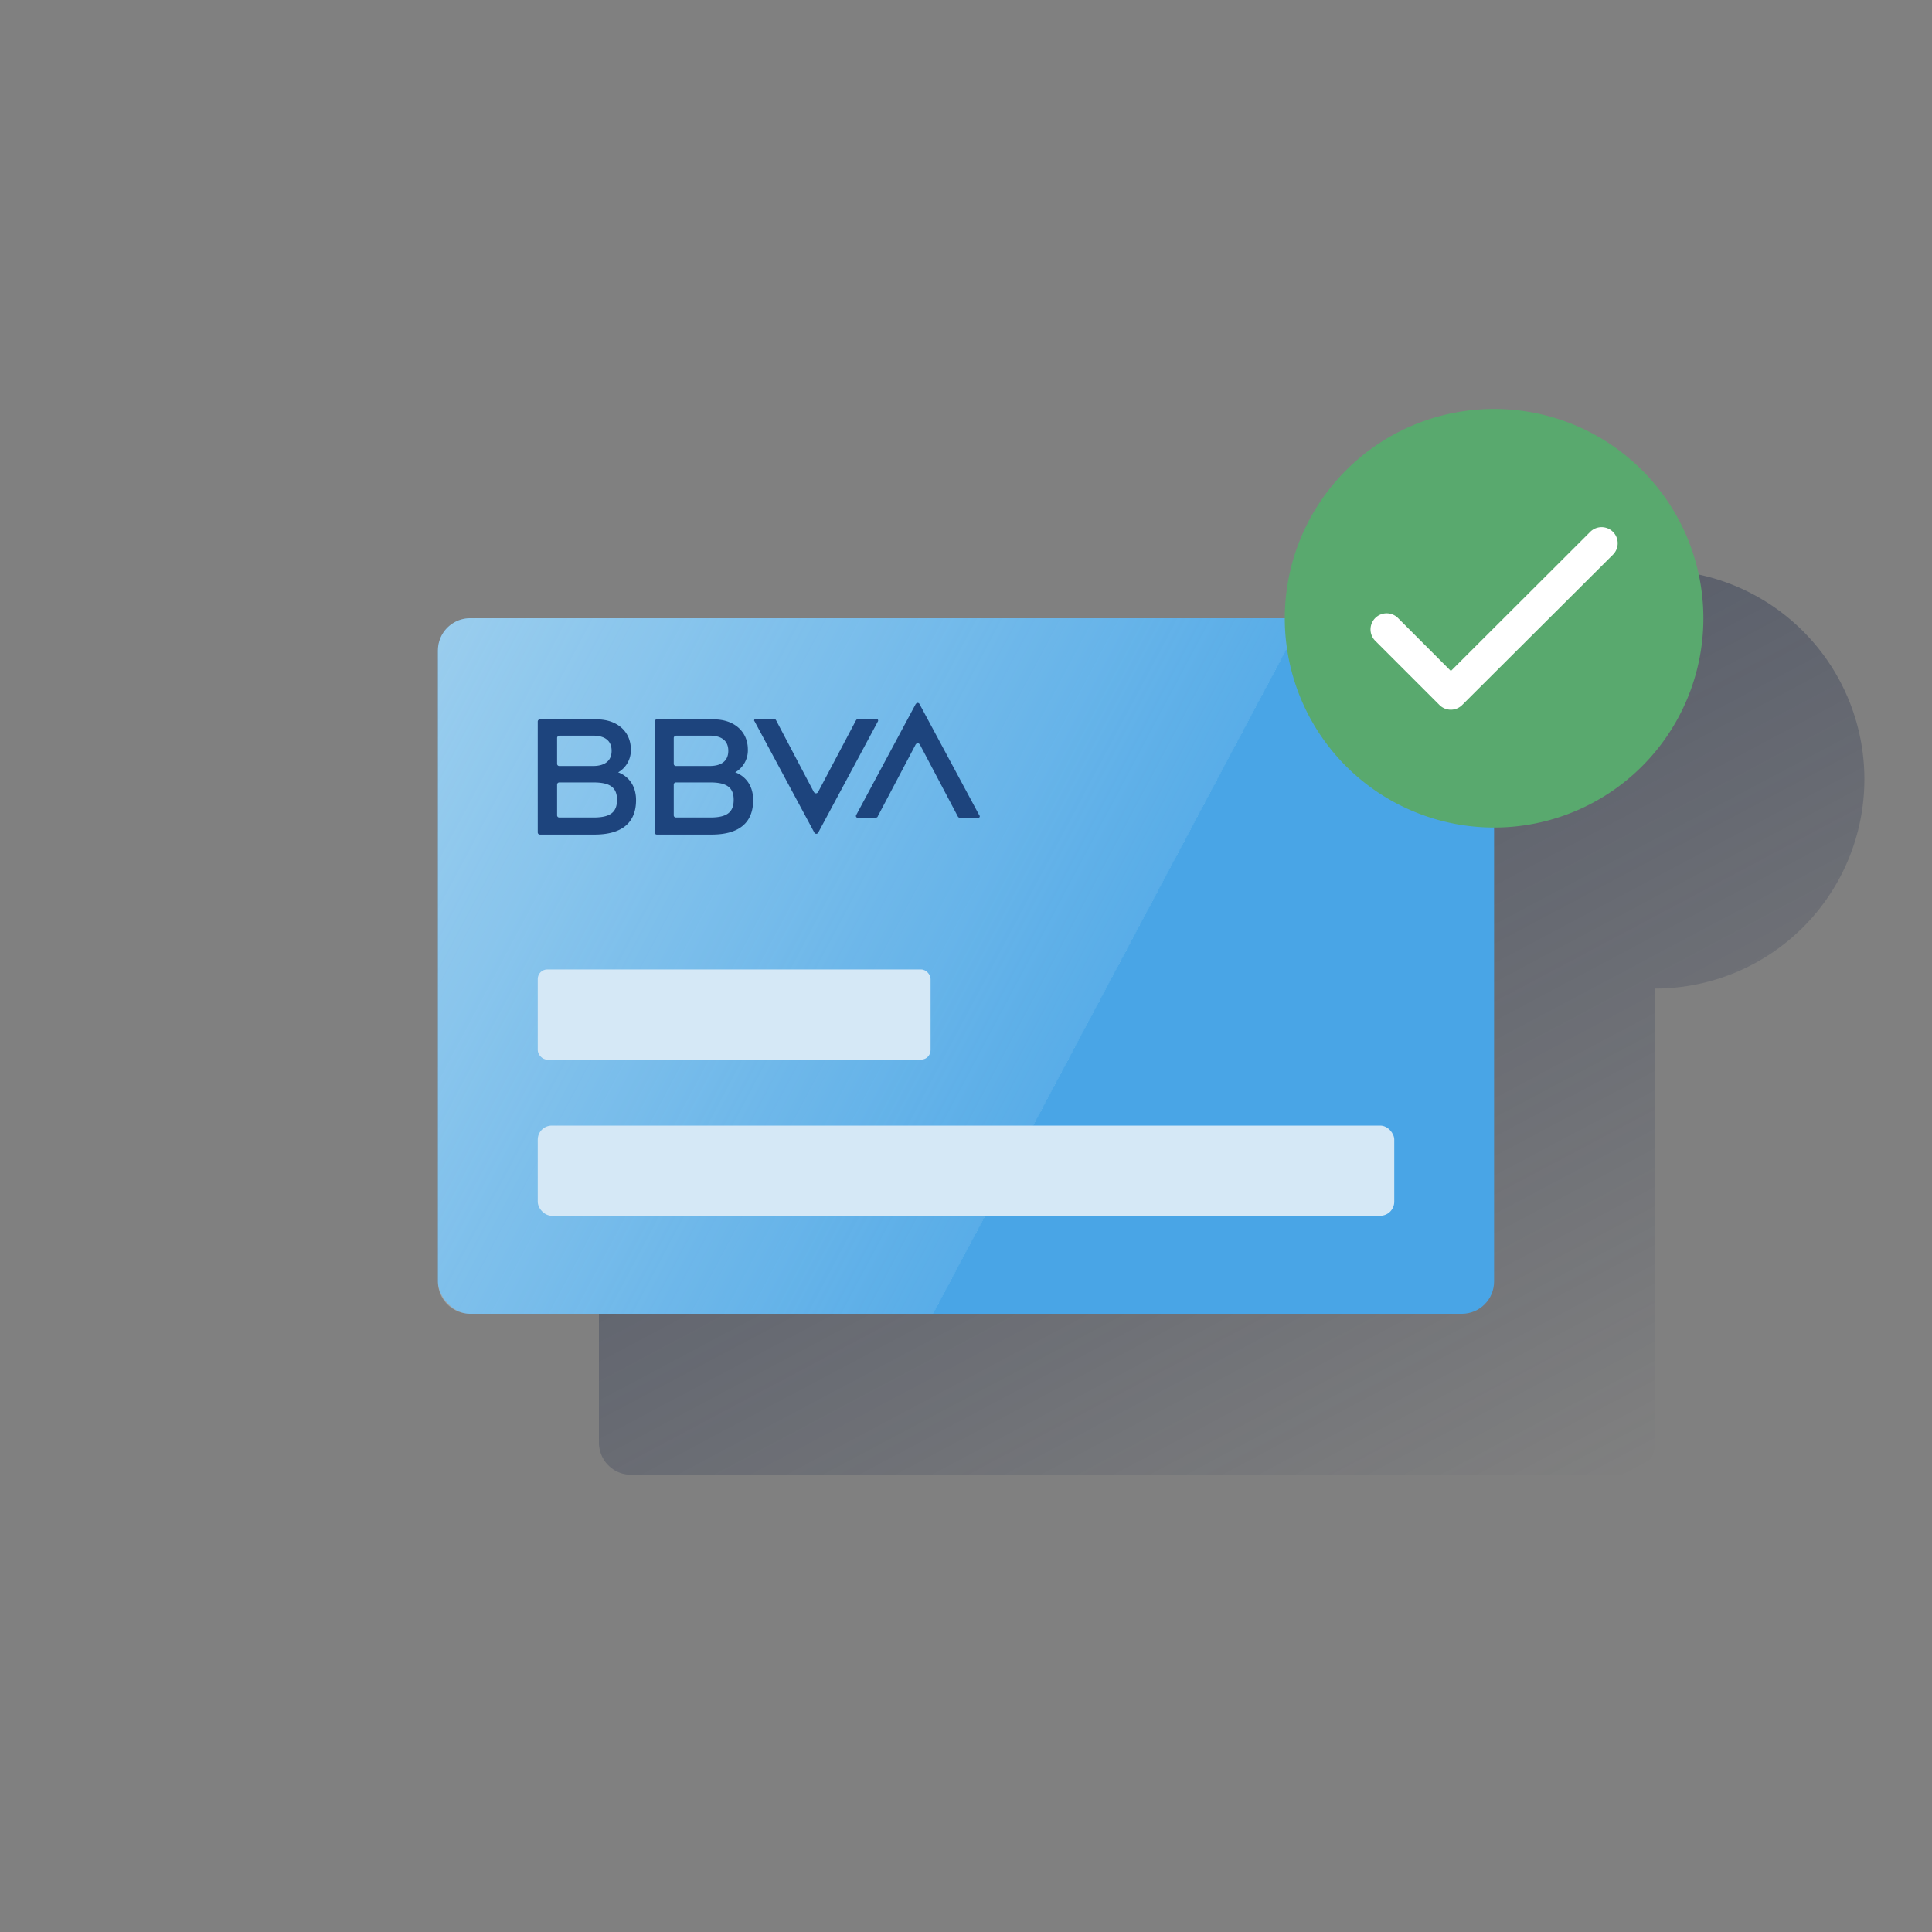 <svg id="Contenido" xmlns="http://www.w3.org/2000/svg" xmlns:xlink="http://www.w3.org/1999/xlink" viewBox="0 0 600 600"><rect x="0" y="0" width="600" height="600" fill="#808080" stroke="none"/><defs><style>.cls-1{fill:url(#Degradado_sin_nombre_19);}.cls-2{fill:#49a5e6;}.cls-3{opacity:0.5;isolation:isolate;fill:url(#Degradado_sin_nombre_16);}.cls-4{fill:#1d447d;}.cls-5{fill:#d5e8f6;}.cls-6{fill:#59a96e;}.cls-7{fill:#fff;}</style><linearGradient id="Degradado_sin_nombre_19" x1="301" y1="184.84" x2="459.52" y2="482.98" gradientUnits="userSpaceOnUse"><stop offset="0" stop-color="#192647" stop-opacity="0.5"/><stop offset="1" stop-color="#192647" stop-opacity="0"/></linearGradient><linearGradient id="Degradado_sin_nombre_16" x1="124.77" y1="220.62" x2="331.06" y2="330.31" gradientUnits="userSpaceOnUse"><stop offset="0" stop-color="#e9f5f6"/><stop offset="1" stop-color="#e9f5f6" stop-opacity="0.2"/><stop offset="1" stop-color="#e9f5f6" stop-opacity="0.5"/></linearGradient></defs><title>GLOMO</title><path class="cls-1" d="M579,242a65,65,0,1,0-130,0v0H196a10,10,0,0,0-7.07,2.93,10.23,10.23,0,0,0-1.53,2c-.14.24-.27.48-.4.73s-.3.68-.43,1A10.09,10.09,0,0,0,186,252h0V448h0a10,10,0,0,0,10,10H504a10,10,0,0,0,10-10V307A65,65,0,0,0,579,242Z"/><rect class="cls-2" x="136" y="192" width="328" height="216" rx="10"/><path class="cls-3" d="M146,192a10,10,0,0,0-10,10V398a10,10,0,0,0,10,10H289.76L404.61,192Z"/><path class="cls-4" d="M265.86,223.65,254.05,246a.78.78,0,0,1-1,.3l-.29-.3L241,223.65a.82.82,0,0,0-.59-.39h-5.71a.46.46,0,0,0-.49.49c0,.1,0,.2.09.2l18.61,34.64a.69.69,0,0,0,.89.3l.3-.3L272.66,224a.56.56,0,0,0-.2-.69c-.1,0-.2-.1-.3-.1h-5.71a1.06,1.06,0,0,0-.59.49"/><path class="cls-4" d="M272.56,253.59l11.81-22.38a.78.78,0,0,1,1-.29l.3.29,11.81,22.38a.81.81,0,0,0,.59.39h5.71a.46.46,0,0,0,.5-.49c0-.1,0-.2-.1-.2l-18.61-34.64a.68.68,0,0,0-.89-.3l-.3.3L265.86,253.2a.55.55,0,0,0,.2.68c.1,0,.1.1.2.1H272c.29-.1.49-.19.59-.39"/><path class="cls-4" d="M184.33,253.88H173.7a.66.66,0,0,1-.69-.68h0v-9.52a.67.67,0,0,1,.69-.69h10.63c5,0,7.29,1.47,7.29,5.4s-2.17,5.49-7.29,5.49M173.7,228.46h10.43c3.84,0,5.81,1.67,5.81,4.71s-2,4.72-5.81,4.72H173.7a.67.67,0,0,1-.69-.69h0v-8a.67.67,0,0,1,.69-.69h0m18.21,11.39a7.89,7.89,0,0,0,4-7.17c0-5.59-4.33-9.32-10.54-9.32H167.69a.67.67,0,0,0-.69.69h0V258.5a.67.67,0,0,0,.69.68h16.94c8.46,0,12.9-3.63,12.9-10.69s-5.62-8.64-5.62-8.64"/><path class="cls-4" d="M220.57,253.88H209.93a.67.67,0,0,1-.69-.68v-9.52a.67.67,0,0,1,.69-.69h10.64c5,0,7.28,1.47,7.28,5.4s-2.16,5.49-7.28,5.49m-10.64-25.42h10.44c3.84,0,5.81,1.67,5.81,4.71s-2,4.72-5.81,4.72H209.93a.68.68,0,0,1-.69-.69v-8a.68.68,0,0,1,.69-.69h0m18.32,11.39a7.88,7.88,0,0,0,4-7.17c0-5.59-4.33-9.32-10.53-9.32H204a.66.66,0,0,0-.68.69h0V258.5a.66.66,0,0,0,.68.68H221c8.47,0,12.9-3.63,12.9-10.69s-5.61-8.64-5.61-8.64"/><rect class="cls-5" x="167" y="301.07" width="122" height="28" rx="2.95"/><rect class="cls-5" x="167" y="349.56" width="266" height="28" rx="4.36"/><path class="cls-6" d="M529,192a65,65,0,1,1-65-65,65,65,0,0,1,65,65"/><path class="cls-7" d="M450.57,220.41a5,5,0,0,1-3.54-1.47l-20-20a5,5,0,0,1,7.08-7.06l16.47,16.5,43.34-43.27a5,5,0,0,1,7.06,7.08L454.1,218.94A5,5,0,0,1,450.57,220.41Z"/></svg>
